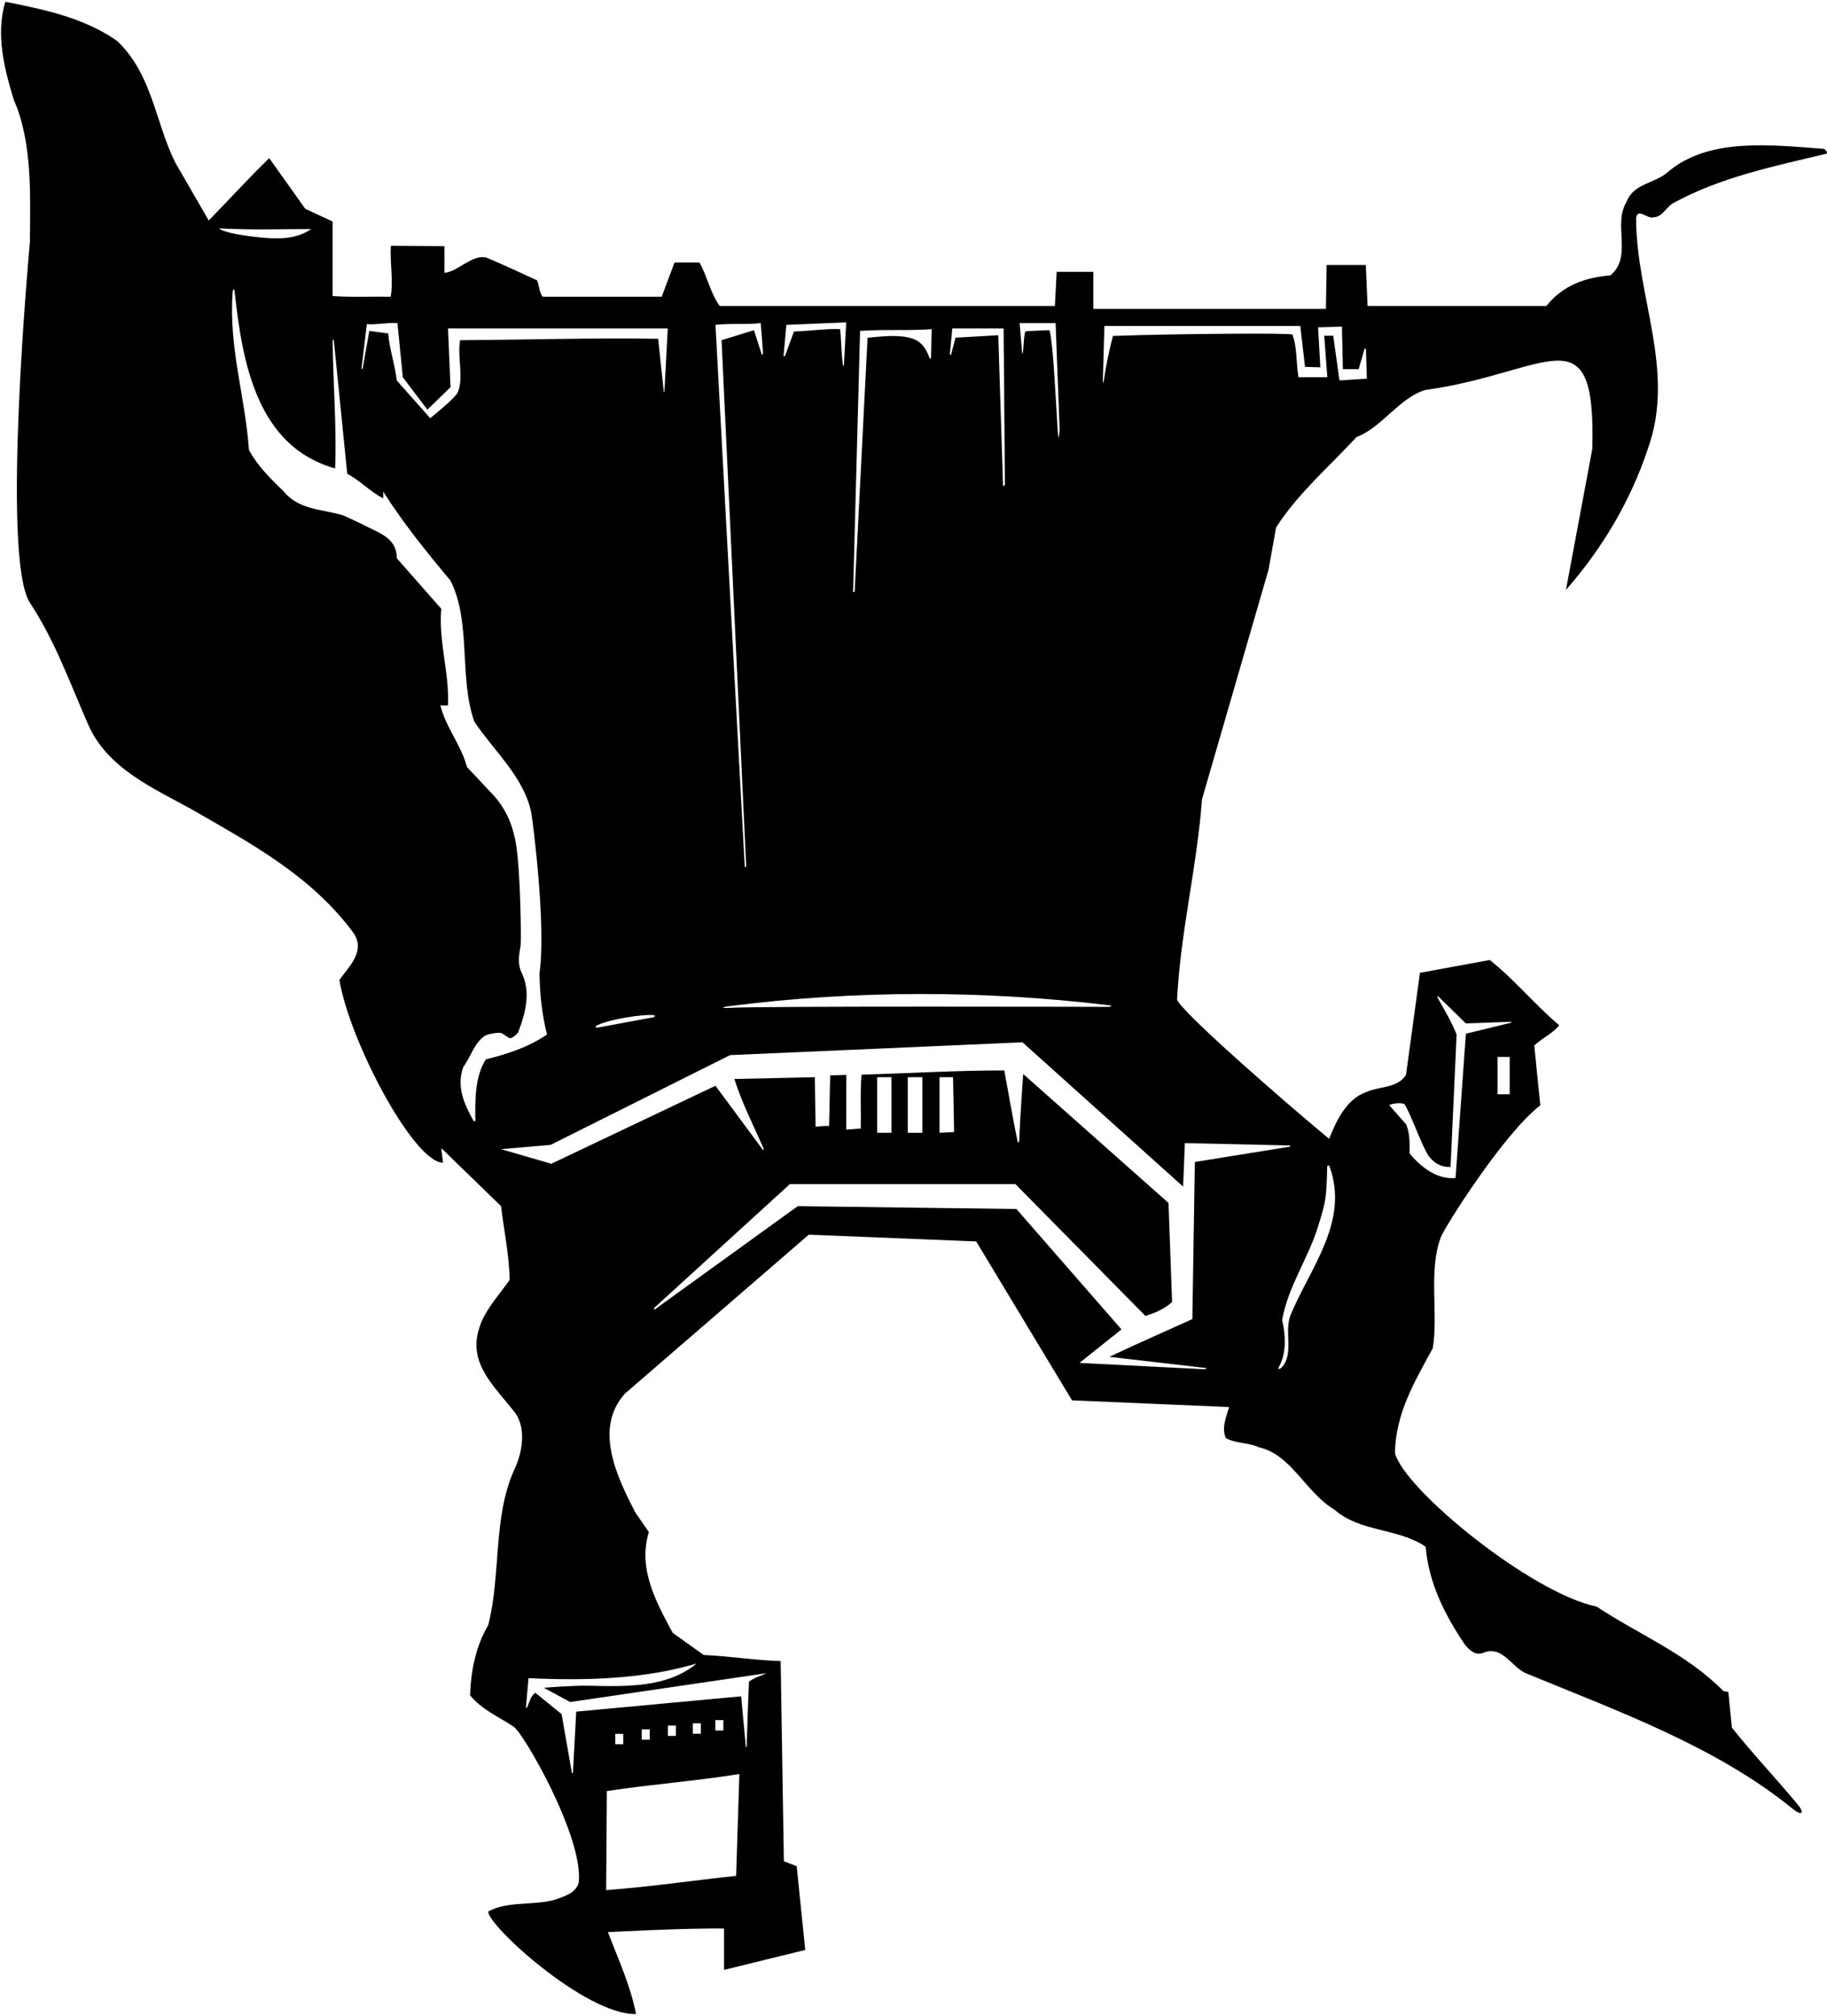 <?xml version="1.0" encoding="UTF-8"?>
<svg xmlns="http://www.w3.org/2000/svg" xmlns:xlink="http://www.w3.org/1999/xlink" width="513pt" height="566pt" viewBox="0 0 513 566" version="1.1">
<g id="surface1">
<path style=" stroke:none;fill-rule:nonzero;fill:rgb(0%,0%,0%);fill-opacity:1;" d="M 512.199 41.801 C 497.398 40.699 479.801 38.5 468.301 48.301 C 464.602 51.602 458.699 51.398 456.699 56.699 C 452.801 63.102 458.5 72 452.199 77.301 C 445.199 77.898 438.898 80 434.199 85.898 L 384 85.898 L 383.5 74.398 L 372.5 74.398 L 372.301 86.699 L 307 86.699 L 307 76.301 L 296.699 76.301 L 296.199 85.898 L 202.102 85.898 C 199.5 82.398 198.602 77.602 196.398 73.699 L 189.398 73.699 L 185.801 83.301 L 152.398 83.301 C 151.398 82.199 151.398 80 150.801 78.699 C 150.801 78.699 137.129 72.348 136.219 72.223 C 132.254 71.68 128.625 76.191 124.801 76.602 L 124.801 69.102 L 109.75 69 C 109.449 73.801 110.5 78.699 109.699 83.301 C 104.301 83.199 98.699 83.5 93.398 83.102 L 93.398 62.199 L 85.699 58.602 L 75.602 44.398 C 69.801 50 64.301 56.102 58.602 61.898 L 49.199 45.602 C 43.602 34.398 42.801 20.898 32.898 11.5 C 23.602 5 12.602 2.699 1.5 0.5 C -1.301 9.699 1.301 19.602 3.898 28.102 C 9.102 39.801 8.5 54.898 8.398 67.898 C 8.398 67.898 0.168 156.664 8.398 169.199 C 15.562 180.102 19.699 191.898 24.801 203.5 C 30.301 215.898 43.398 221.398 54 227.301 C 70.102 236.602 87.5 245.801 99.398 262.102 C 102.602 267.102 98 271.301 95.301 275.102 C 98.211 292.465 116.223 326.398 124.398 326.398 L 123.898 322.301 L 140.699 338.602 C 141.5 345.5 143 352.398 143.102 359.301 C 139.898 363.898 135.801 368.102 134.398 373.398 C 131.602 382.801 138.801 389.199 144 395.801 C 148.102 400.398 146.699 407.898 144.301 412.801 C 138.398 426.102 140.699 442 137.102 456.199 C 133.602 462.102 132.199 469.098 132 475.902 C 135.215 479.949 140.094 481.941 144.254 484.746 C 147.086 486.652 163.898 515.801 162.5 528.5 C 161.699 531.5 158.301 532.398 155.801 533.301 C 149.801 535 142.5 533.602 137.102 536.602 C 136.699 540.301 164.398 565.699 178.602 565.398 C 177 557.301 173.602 550 170.699 542.398 C 170.699 542.398 192.801 541.199 203.301 541.398 L 203.301 553 L 226.102 547.398 L 223.699 523.898 L 220.102 522.5 L 219.199 466.301 C 211.801 466.098 204.898 464.898 197.602 464.602 L 188.898 458.398 C 184.301 449.898 179 440.301 182.199 430.102 L 178.398 424.602 C 173.5 415.102 166.5 401.102 175.5 391.199 L 227.102 346.602 L 274.102 348.5 L 301 393.102 L 345.102 395 C 344.398 397.699 342.898 400.699 344.199 403.699 C 347 405.301 350.602 404.898 353.5 406.301 C 362.602 408.301 366.602 419 374.699 423.801 C 382 430.199 392.5 428.898 400.301 434.199 C 401.199 444.5 405.699 453.398 411.398 461.801 C 412.602 463.199 414.398 465 416.699 463.898 C 422.102 461.898 424.602 468.402 428.898 469.902 C 454.316 480.387 481.824 490.281 503.254 507.691 C 505.938 509.871 506.887 509.121 504.73 506.516 C 498.738 499.281 492.328 492.574 486.301 485 L 485.301 475 L 483.898 474.699 C 473.398 464.102 460.199 458.898 448.301 451 C 430.031 447.27 394.633 418.43 391.699 408 C 391.801 396.801 397.301 387.699 402.301 378.5 C 403.918 368.949 401.027 356.785 404.547 347.359 C 405.598 344.551 422.199 318.199 432.5 310.301 L 430.801 293.5 C 433 291.398 436.102 290.102 437.801 287.801 C 430.801 281.898 425.398 275.102 418.301 269.5 L 398.699 273.102 L 394.801 301.699 C 392.5 305.5 387.5 304.898 383.801 306.5 C 378 308.5 375.199 314.699 373.199 319.699 C 361.102 309.699 331.602 284 330.5 280.602 C 331.5 261.301 336.102 243.5 337.5 224.398 L 356.199 159.898 L 358.301 148.102 C 364.102 138.898 373.301 130.898 380.898 122.699 C 388 120 392.801 111.801 400.102 109.5 C 435.047 104.699 448.117 86.801 447.102 126 L 439.699 165.602 C 450.199 153.602 457.898 140.398 462.699 126 C 470.602 104 459.398 83.301 459.398 61.199 C 459.898 58.199 462.5 61.602 464.398 61 C 466.898 60.801 467.699 58.301 469.699 57.102 C 482.828 49.785 498.418 46.605 512.676 43.188 C 513.621 42.961 512.199 41.801 512.199 41.801 Z M 423.898 307.199 L 420.5 307.199 L 420.5 296.699 L 423.898 296.699 Z M 394.301 309.898 C 395.898 312 399.535 322.656 401.449 324.902 C 402.855 326.551 404.676 327.684 407.301 327.602 L 409 290.398 C 407.562 286.809 405.562 283.457 403.648 280.059 C 403.43 279.672 403.812 279.691 403.812 279.691 L 411.602 287.301 L 424.379 286.84 L 424.336 287.086 L 411.602 290.199 L 408.699 330.699 C 403.602 331.199 399 327.699 395.801 323.801 C 395.801 320.898 395.898 318 394.801 315.602 L 390.035 310.203 C 390.035 310.203 392.5 309.301 394.301 309.898 Z M 296.398 90.699 L 297.527 120.254 C 297.527 120.254 297.289 125.891 296.953 120.371 C 296.32 109.883 295.684 96.434 294.699 92.699 C 294.375 92.625 288 93 288 93 C 287.527 93.371 287.43 97.105 287.25 98.734 C 287.152 99.629 286.992 98.988 286.992 98.988 L 286.301 90.699 Z M 311.504 282.215 C 312.805 282.371 311.375 282.656 311.375 282.656 C 311.375 282.656 213.641 282.395 204.996 282.926 C 202.438 283.086 202.367 282.758 205.008 282.422 C 240.176 277.961 275.871 277.941 311.504 282.215 Z M 267.398 92.199 L 281.801 92.199 L 282.176 136.125 L 281.645 136.496 L 280.301 94.102 L 268.301 94.801 L 267.02 99.66 L 266.703 99.508 Z M 241.5 92.898 C 248.102 92.398 255 92.898 261.602 92.398 L 261.43 100.375 C 261.43 100.375 261.156 100.961 261.023 100.574 C 260.152 98.059 258.988 96.57 257.645 95.719 C 253.805 93.285 245.082 94.777 243.602 94.812 L 239.973 166.117 L 239.539 166.25 Z M 220.801 91.199 C 226.398 91 232 90.699 237.602 90.5 L 236.965 102.492 C 236.965 102.492 236.77 102.988 236.715 102.633 C 236.215 99.336 236.262 95.828 235.898 92.398 C 232.199 92.199 227.039 92.961 222.938 93.062 L 220.387 100.008 L 220 100 Z M 213.602 90.699 C 213.84 93.266 214.016 96.152 214.23 99.004 C 214.285 99.703 213.91 99.574 213.91 99.574 L 211.699 92.699 L 202.602 95.5 L 209.527 243.254 L 209.125 243.492 L 200.898 91.199 C 205 90.699 209.602 91.199 213.602 90.699 Z M 103 91 C 106 91.199 108.602 90.5 111.602 90.699 L 113.102 105.898 L 120 115 L 126.5 108.699 L 125.801 92.199 L 187.5 92.199 L 186.555 110.059 L 186.398 110.129 L 184.801 95.102 C 166.398 94.801 147.699 95.398 129.199 95.5 C 128.336 100.117 130.277 105.773 128.578 110.066 C 127.922 111.727 120.801 117.398 120.801 117.398 L 111.398 106.801 C 110.898 102.301 109.398 98.199 109 93.602 L 103.699 92.898 L 101.812 103.562 L 101.496 103.562 Z M 183.609 285.547 L 167.527 288.527 C 167.527 288.527 166.984 288.234 167.379 288.004 C 170.406 286.223 180.75 284.582 183.645 284.996 C 184.137 285.07 183.609 285.547 183.609 285.547 Z M 87.398 64.301 C 83.066 67.238 78.145 67.141 73.012 66.648 C 70.801 66.438 62.801 65.5 61.5 64.102 C 71.199 64.602 77.602 64.301 87.398 64.301 Z M 136.398 297.398 C 133.402 302.273 133.387 308.285 133.48 314.371 C 133.488 314.781 133.117 314.934 132.93 314.594 C 130.414 310.121 128.055 304.984 130.102 299.5 C 132.215 296.711 133.184 292.562 136.336 290.684 C 136.91 290.34 140.117 289.664 140.855 290.043 C 141.617 290.434 142.293 291.035 142.984 291.406 C 143.559 291.719 145.301 290.336 145.543 289.688 C 147.555 284.355 149.164 278.43 146.398 272.898 C 145.297 270.559 145.711 268.094 146.164 265.609 C 146.41 264.273 146.16 244.852 144.918 237.137 C 144.145 232.316 142.492 227.73 138.801 223.5 L 131.102 215.301 C 129.602 209.301 125.023 203.977 123.625 197.875 C 123.727 198.176 125.5 198 125.801 198 C 126.199 188.801 123.102 180.199 123.898 170.898 L 111.398 156.699 C 111.461 152.598 108.77 150.656 105.684 149.133 C 103.508 148.055 97.141 144.898 95.949 144.555 C 90.301 142.922 83.91 143.117 79.699 138 C 75.898 134.301 72.301 130.801 69.898 126.301 C 68.863 111.293 64.172 97.621 65.328 82.008 C 65.398 81.078 65.785 80.977 65.883 81.875 C 68.039 101.852 72.188 125.375 94.102 131.5 C 94.555 119.617 93.527 107.816 93.406 95.871 C 93.395 94.648 93.758 95.762 93.758 95.762 L 97.5 133 C 101 134.801 104 138.102 107.602 139.898 L 107.602 138 C 113.102 146.699 119.801 155 126.5 163 C 132.398 174.699 128.801 190.301 133.199 202.602 C 138.879 211.074 147.383 218.402 149.238 228.523 C 149.508 229.988 153.398 259.602 151.5 273.102 C 151.5 278.602 152.199 285 153.602 290.398 C 148.398 294 142.398 295.898 136.398 297.398 Z M 206.699 526.602 C 194.5 527.898 182.5 529.699 170.199 530.602 L 170.398 502.801 C 182.699 500.902 195.398 500 207.602 498 Z M 172.75 489.668 L 172.75 486.75 L 175 486.75 L 175 489.668 Z M 180.188 488.375 L 180.188 485.457 L 182.438 485.457 L 182.438 488.375 Z M 187.52 487.312 L 187.52 484.395 L 189.77 484.395 L 189.77 487.312 Z M 194.551 486.699 L 194.551 483.785 L 196.801 483.785 L 196.801 486.699 Z M 200.852 485.801 L 200.852 482.883 L 203.102 482.883 L 203.102 485.801 Z M 195.602 467 C 187.406 473.742 176.27 473.492 165.164 473.227 C 160.949 473.129 152.699 473.801 152.699 473.801 L 160.102 477.801 L 215.301 469.699 C 213.602 470.5 211.801 470.902 210.301 472.098 C 210.031 478.121 209.84 484.141 209.66 490.16 C 209.641 490.84 209.434 490.406 209.434 490.406 L 208.102 476.199 L 161.801 480.5 L 160.871 497.664 L 160.594 497.816 L 157.699 481.199 C 155.199 479.199 152.801 477.199 150.301 475.199 C 148.996 476.18 148.621 477.824 148.039 479.266 C 147.906 479.59 147.676 479.328 147.676 479.328 L 148.398 471.098 C 164.699 471.902 181.102 471.301 195.602 467 Z M 372.66 327.625 C 372.676 327.082 373.137 326.949 373.328 327.473 C 378.941 342.891 367.816 356.039 362.398 369.102 C 360.477 373.91 363.449 380.027 359.871 383.891 C 359.359 384.445 358.695 384.41 359.016 383.871 C 361.258 380.07 361.051 374.801 360 370.602 C 361.68 361.109 367.312 353.312 370.078 344.359 C 372.242 337.359 372.449 336.691 372.66 327.625 Z M 332.199 333.102 L 332.699 320.898 L 362.246 321.559 L 362.234 321.898 L 335.5 326.199 L 334.801 370.301 C 327.102 373.801 319.301 377.199 311.5 380.898 L 338.746 384.047 L 338.504 384.398 L 303.102 382.602 L 314.898 373.199 L 285.398 339.398 L 224 338.602 L 183.852 367.594 L 183.535 367.305 L 221.801 332.398 L 285.102 332.398 L 321.602 369.398 C 324.102 368.699 327.102 367.398 329.102 365.5 L 328.102 337.699 L 287.301 301.5 C 287.301 301.5 286.406 313.922 286.184 320.133 C 286.16 320.855 285.816 320.926 285.676 320.238 C 284.352 313.711 283.176 307.105 282 300.5 C 268.199 300.5 255.301 301.301 241.898 301.699 C 241.5 306.898 241.801 311.199 241.699 316.801 L 237.602 317.102 L 237.625 301.75 L 233.102 301.898 L 232.801 316.102 C 231.801 316 230.301 316.199 229 316.301 L 228.801 302.398 L 206.199 302.898 C 208.23 309.355 211.535 315.898 214.391 322.367 C 214.629 322.91 214.172 322.746 214.172 322.746 L 200.898 304.801 L 154.801 326.699 L 140.699 322.602 L 154.602 321.398 L 205 296.199 L 287.102 292.602 Z M 246.301 318 L 246.301 302.398 L 250.301 302.398 L 250.301 318 Z M 254.898 318 L 254.898 302.398 L 259 302.398 L 259 318 Z M 263.801 318 L 263.801 302.398 L 267.602 302.398 L 267.898 317.801 Z M 376.102 106.801 L 374.355 94.234 L 371.828 94.262 L 372.699 105.898 L 364.602 105.898 C 363.902 101.973 364.27 97.586 362.91 93.941 C 362.715 93.41 329.699 93.699 312.5 94.301 C 311.398 98.461 310.512 102.762 309.898 107.145 C 309.789 107.93 309.668 107.004 309.668 107.004 L 310.102 91.5 L 365.102 91.5 L 366.441 102.992 L 370.738 103.109 L 370.102 91.898 L 376.801 91.699 L 377.066 103.625 L 381.5 103.625 L 383.156 97.883 L 383.535 97.879 L 383.801 106.301 L 376.102 106.801 "/>
</g>
</svg>
